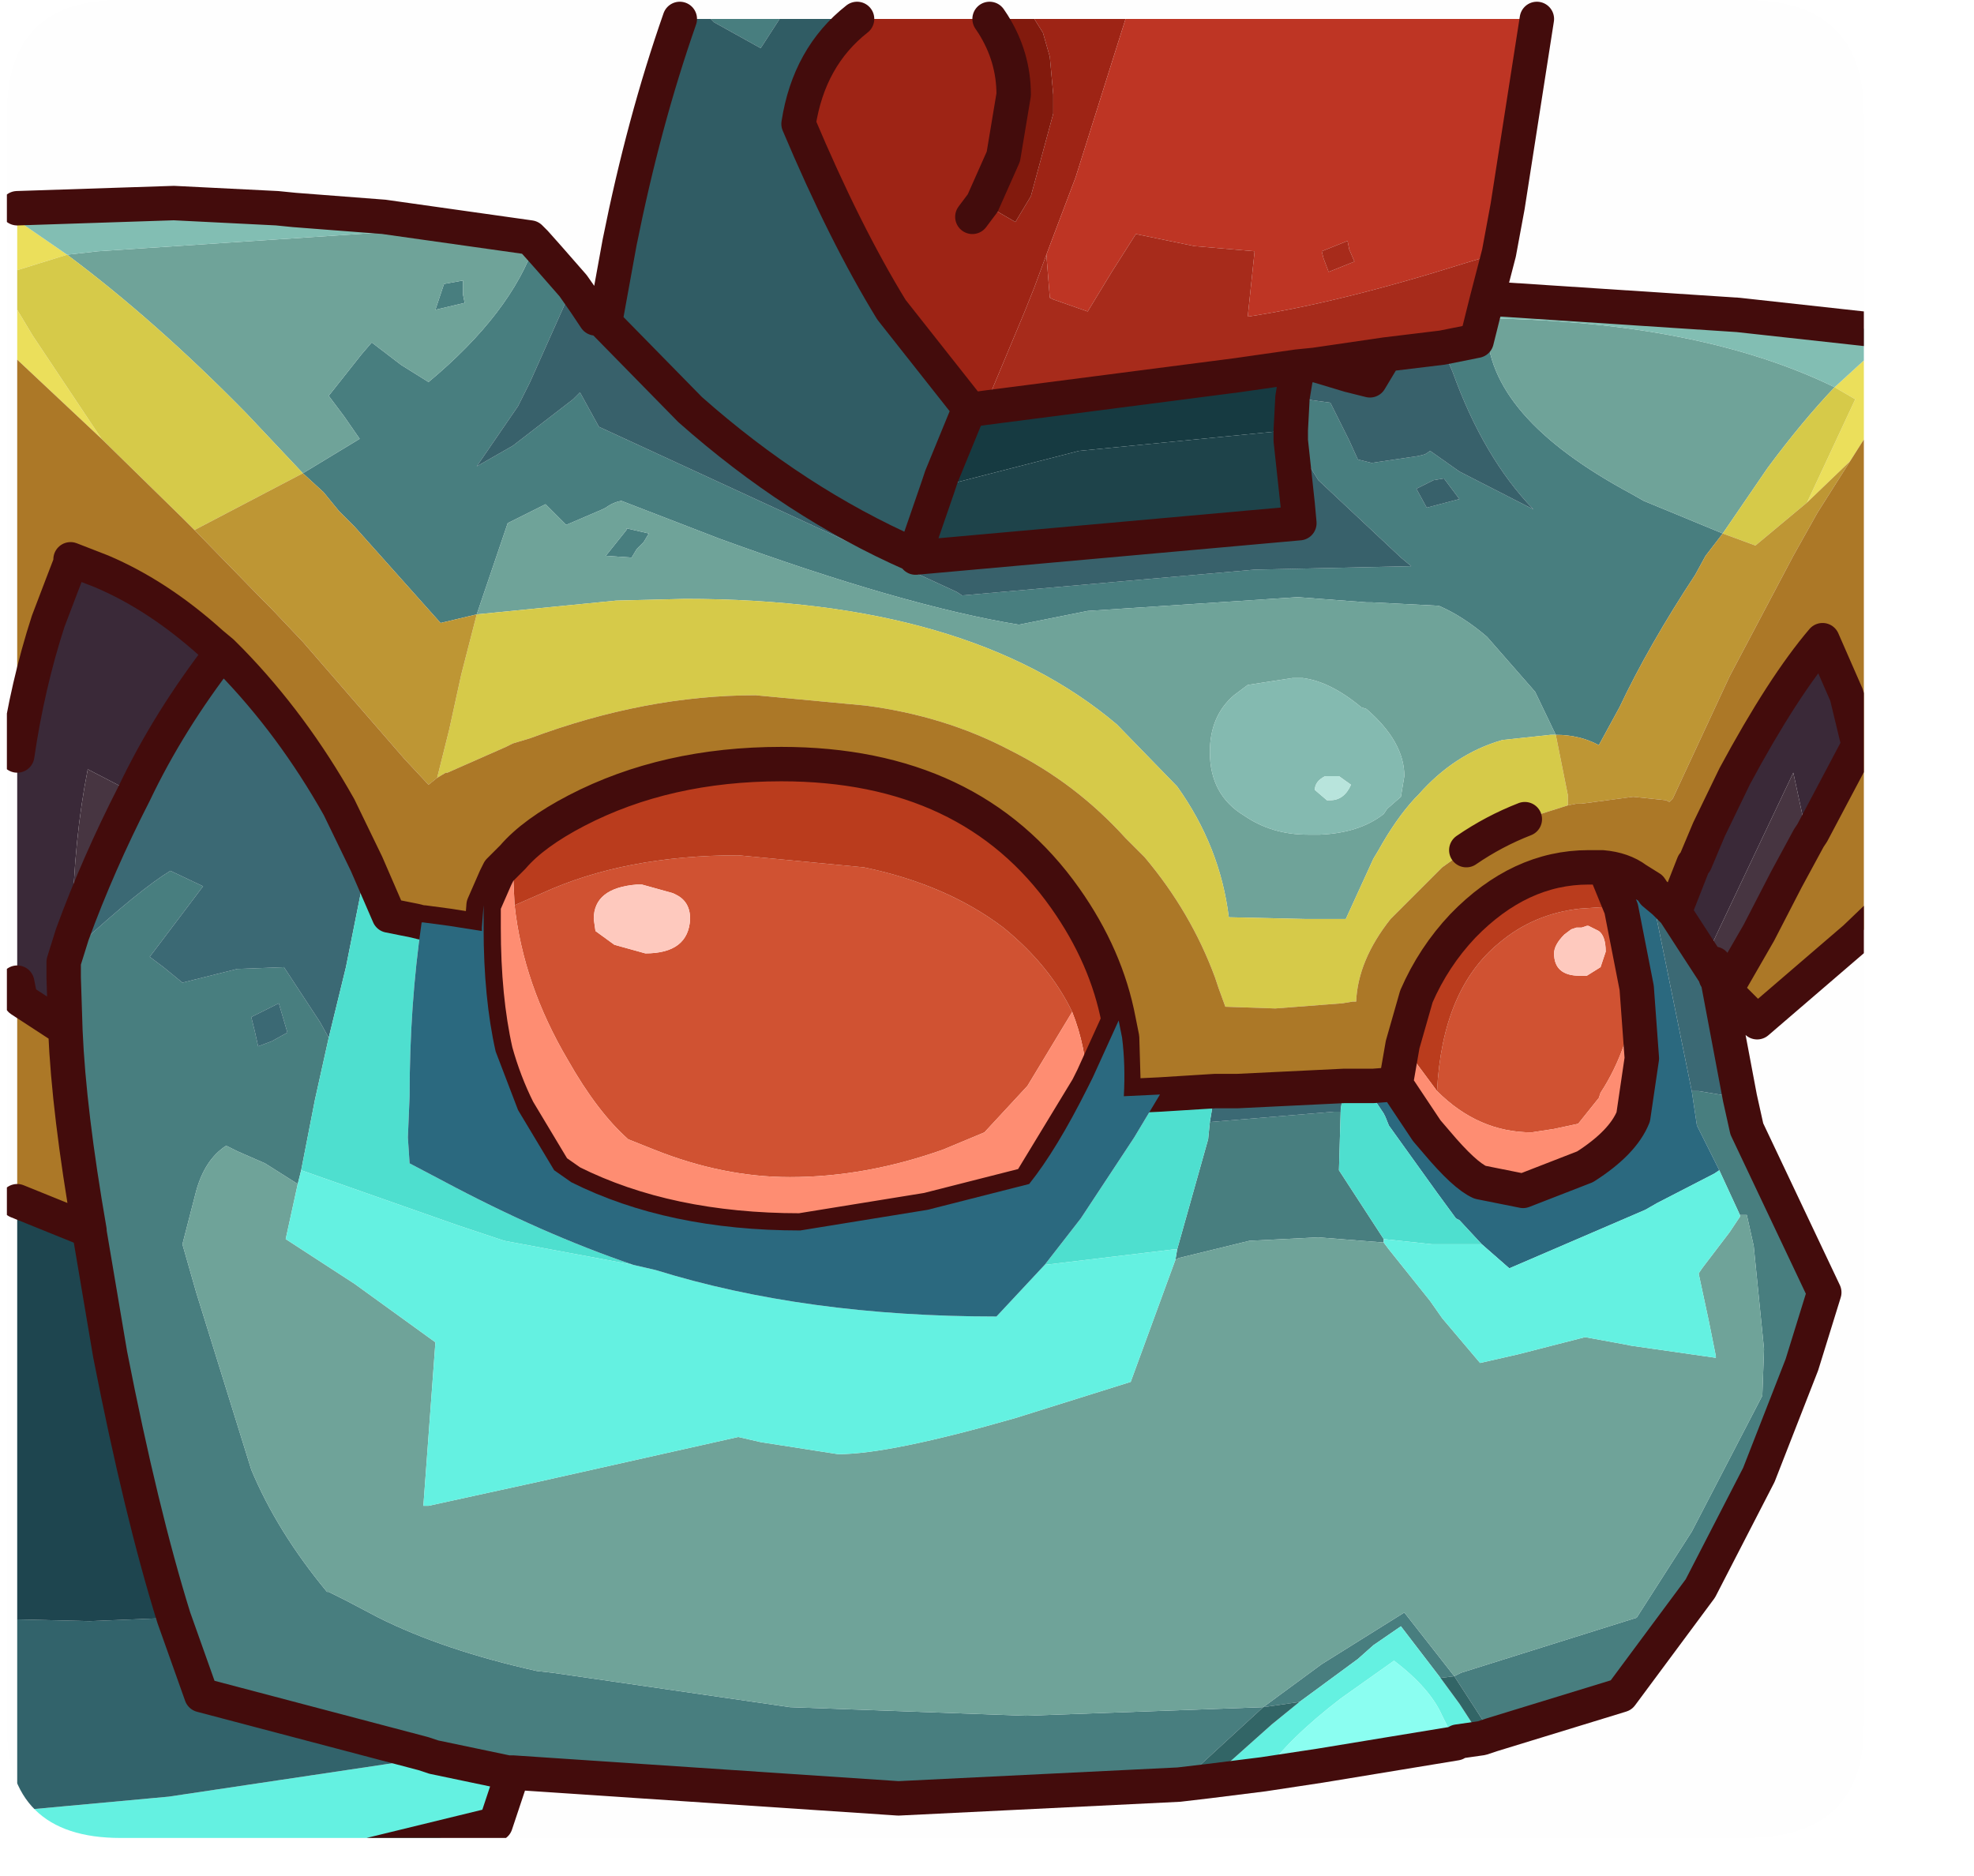<?xml version="1.0" encoding="UTF-8" standalone="no"?>
<svg xmlns:ffdec="https://www.free-decompiler.com/flash" xmlns:xlink="http://www.w3.org/1999/xlink" ffdec:objectType="frame" height="54.5px" width="57.35px" xmlns="http://www.w3.org/2000/svg">
  <g transform="matrix(1.0, 0.0, 0.0, 1.0, 0.2, 0.0)">
    <clipPath id="clipPath0" transform="matrix(1.0, 0.0, 0.0, 1.0, 0.0, 0.0)">
      <path d="M50.5 0.0 Q53.95 0.0 53.95 3.3 L53.95 50.15 Q53.95 53.4 50.5 53.4 L3.3 53.4 Q0.0 53.4 0.0 50.15 L0.0 3.3 Q0.0 0.0 3.3 0.0 L50.5 0.0" fill="#000000" fill-rule="evenodd" stroke="none"/>
    </clipPath>
    <g clip-path="url(#clipPath0)">
      <use ffdec:characterId="2" height="54.45" transform="matrix(1.0, 0.0, 0.0, 1.0, -0.2, 0.05)" width="57.35" xlink:href="#shape1"/>
      <use ffdec:characterId="4" height="11.95" transform="matrix(1.0, 0.0, 0.0, 1.0, 11.65, 26.3)" width="21.85" xlink:href="#sprite0"/>
    </g>
    <use ffdec:characterId="5" height="53.4" transform="matrix(1.0, 0.0, 0.0, 1.0, 0.0, 0.0)" width="53.95" xlink:href="#shape3"/>
  </g>
  <defs>
    <g id="shape1" transform="matrix(1.0, 0.0, 0.0, 1.0, 0.2, -0.05)">
      <path d="M43.05 9.25 L43.0 9.5 Q43.0 12.1 47.2 14.35 L47.55 14.55 49.85 15.5 49.35 16.15 49.05 16.7 Q47.7 18.75 46.85 20.55 L46.25 21.65 Q45.7 21.35 45.0 21.35 L44.4 20.1 43.0 18.5 Q42.3 17.9 41.6 17.6 L39.65 17.5 39.5 17.5 37.5 17.35 31.4 17.75 29.4 18.15 Q26.05 17.6 20.7 15.65 L17.85 14.55 Q17.6 14.6 17.4 14.75 L17.3 14.8 16.25 15.25 16.0 15.0 15.65 14.65 14.55 15.2 13.65 17.85 12.6 18.1 10.1 15.3 10.05 15.25 9.65 14.85 9.2 14.3 8.6 13.75 10.25 12.75 9.8 12.1 9.35 11.5 10.3 10.3 10.6 9.95 11.45 10.6 12.25 11.1 Q14.65 9.1 15.35 7.05 L15.75 7.5 16.45 8.3 15.2 11.1 14.85 11.8 13.65 13.55 14.7 12.95 16.45 11.6 16.55 11.5 16.65 11.4 17.2 12.4 27.6 17.2 27.75 17.3 36.25 16.55 40.8 16.45 40.5 16.2 38.1 13.95 37.3 12.65 37.3 12.5 37.35 11.55 38.45 11.7 39.0 12.8 39.25 13.35 39.65 13.45 41.0 13.25 41.2 13.2 41.35 13.1 42.2 13.7 44.35 14.8 Q42.9 13.3 42.0 10.8 L41.7 10.1 42.7 9.9 43.0 8.7 43.45 8.7 43.05 9.25 M50.35 31.9 L50.55 32.8 52.8 37.55 52.15 39.65 50.9 42.85 49.2 46.15 46.9 49.25 43.15 50.4 42.05 48.7 41.65 48.75 40.5 47.25 39.7 47.8 39.25 48.2 37.55 49.45 36.5 49.6 34.05 51.85 25.9 52.25 14.7 51.5 14.55 51.5 12.4 51.05 12.1 50.95 5.65 49.25 4.85 47.0 Q3.9 43.95 3.0 39.35 L2.4 35.8 2.4 35.75 Q1.8 32.3 1.7 29.95 L1.65 28.4 1.65 27.95 1.85 27.7 2.05 27.5 Q3.85 25.85 4.75 25.3 L5.7 25.75 4.15 27.8 4.55 28.1 5.1 28.55 6.7 28.15 6.75 28.15 8.05 28.1 9.1 29.7 9.35 30.15 8.95 31.95 8.55 34.0 8.45 34.4 7.5 33.8 6.7 33.45 6.4 33.3 6.35 33.3 Q5.75 33.7 5.5 34.6 L5.1 36.15 5.5 37.55 7.1 42.7 Q7.85 44.5 9.3 46.25 L9.35 46.25 9.85 46.5 10.8 47.0 Q12.7 47.95 15.4 48.55 L15.85 48.6 22.75 49.6 29.6 49.85 36.5 49.6 38.2 48.35 40.6 46.85 42.05 48.7 42.25 48.6 47.35 47.0 48.95 44.5 51.0 40.55 51.05 39.2 50.75 36.2 50.55 35.3 50.35 35.3 49.75 34.0 49.1 32.7 48.95 31.7 49.15 31.7 50.35 31.9 M20.45 0.55 L22.45 0.55 21.9 1.4 20.55 0.65 20.45 0.55 M40.95 14.2 L41.25 14.75 42.2 14.5 41.75 13.9 41.45 13.95 40.95 14.2 M40.0 36.1 L38.1 35.95 36.1 36.05 34.05 36.55 33.95 36.6 34.0 36.3 34.9 33.1 34.95 32.6 38.55 32.3 38.75 32.3 38.7 34.0 40.0 36.0 40.0 36.1 M13.25 8.15 L13.25 8.55 13.3 8.8 12.45 9.0 12.7 8.25 13.25 8.15 M18.0 15.4 L18.0 15.35 18.65 15.5 18.5 15.75 18.3 15.95 18.15 16.2 17.4 16.15 18.0 15.4 M7.3 30.4 L7.7 30.25 8.15 30.0 7.9 29.15 7.1 29.55 7.2 29.95 7.3 30.4" fill="#487e80" fill-rule="evenodd" stroke="none"/>
      <path d="M17.4 9.25 L17.8 7.05 Q18.5 3.55 19.55 0.55 L20.45 0.55 20.55 0.65 21.9 1.4 22.45 0.55 24.7 0.55 Q23.3 1.65 23.0 3.6 24.35 6.8 25.7 9.0 L27.95 11.85 27.95 11.9 28.05 11.9 28.4 11.85 27.35 14.1 26.55 15.6 26.3 16.1 Q22.9 14.6 19.85 11.9 L17.35 9.35 17.4 9.25 M26.55 15.6 L27.05 14.15 27.15 13.85 27.95 11.9 27.15 13.85 27.05 14.15 26.55 15.6" fill="#305c64" fill-rule="evenodd" stroke="none"/>
      <path d="M43.05 9.25 Q49.2 9.35 53.1 11.25 52.15 12.25 51.15 13.6 L49.85 15.5 47.55 14.55 47.2 14.35 Q43.0 12.1 43.0 9.5 L43.05 9.25 M15.3 7.0 L15.35 7.05 Q14.65 9.1 12.25 11.1 L11.45 10.6 10.6 9.95 10.3 10.3 9.35 11.5 9.8 12.1 10.25 12.75 8.6 13.75 6.95 12.0 Q4.3 9.3 1.75 7.4 L2.65 7.3 10.95 6.75 13.8 6.9 15.3 7.0 M13.65 17.85 L14.55 15.2 15.65 14.65 16.0 15.0 16.25 15.25 17.3 14.8 17.4 14.75 Q17.6 14.6 17.85 14.55 L20.7 15.65 Q26.05 17.6 29.4 18.15 L31.4 17.75 37.5 17.35 39.5 17.5 39.65 17.5 41.6 17.6 Q42.3 17.9 43.0 18.5 L44.4 20.1 45.0 21.35 44.85 21.35 43.45 21.5 Q42.05 21.9 41.0 23.1 L40.9 23.2 Q40.35 23.8 39.85 24.7 L39.7 24.95 38.9 26.7 37.7 26.7 35.5 26.65 Q35.25 24.6 34.0 22.85 L32.25 21.05 Q27.95 17.4 19.7 17.4 L17.7 17.45 13.65 17.85 M40.6 22.55 Q40.6 21.55 39.5 20.6 L39.35 20.55 Q38.45 19.8 37.65 19.7 L37.35 19.7 36.05 19.9 35.65 20.2 Q34.95 20.8 34.95 21.85 34.95 23.1 35.95 23.7 36.75 24.25 37.8 24.25 L38.15 24.25 Q39.3 24.2 40.0 23.65 L40.1 23.5 40.5 23.15 40.6 22.55 M50.35 35.3 L50.55 35.3 50.75 36.2 51.05 39.2 51.0 40.55 48.95 44.5 47.35 47.0 42.25 48.6 42.05 48.7 40.6 46.85 38.2 48.35 36.5 49.6 29.6 49.85 22.75 49.6 15.85 48.6 15.4 48.55 Q12.7 47.95 10.8 47.0 L9.85 46.5 9.35 46.25 9.3 46.25 Q7.85 44.5 7.1 42.7 L5.5 37.55 5.1 36.15 5.5 34.6 Q5.75 33.7 6.35 33.3 L6.4 33.3 6.7 33.45 7.5 33.8 8.45 34.4 8.1 36.0 10.1 37.3 12.45 39.0 12.1 43.75 12.25 43.75 15.45 43.05 21.25 41.75 21.9 41.9 24.15 42.25 Q25.65 42.25 29.3 41.2 L32.65 40.15 33.95 36.6 34.05 36.55 36.1 36.05 38.1 35.95 40.0 36.1 40.15 36.3 41.35 37.8 41.7 38.3 42.8 39.6 43.9 39.35 45.85 38.85 46.95 39.05 47.2 39.1 49.65 39.45 49.65 39.4 49.45 38.4 49.15 37.0 49.25 36.85 50.05 35.8 50.35 35.35 50.35 35.3 M13.25 8.15 L12.7 8.25 12.45 9.0 13.3 8.8 13.25 8.55 13.25 8.15 M18.0 15.4 L17.4 16.15 18.15 16.2 18.3 15.95 18.5 15.75 18.65 15.5 18.0 15.35 18.0 15.4" fill="#6fa49a" fill-rule="evenodd" stroke="none"/>
      <path d="M46.9 26.4 L47.35 28.7 Q47.15 30.45 46.3 31.75 L46.25 31.9 45.85 32.4 45.65 32.65 44.95 32.8 44.3 32.9 Q42.75 32.9 41.55 31.7 41.7 28.75 43.35 27.4 44.35 26.55 45.7 26.4 L46.45 26.35 46.9 26.4 M46.25 27.05 L45.95 26.9 45.9 26.9 45.75 26.95 45.6 26.95 45.45 27.0 45.25 27.15 Q44.95 27.45 44.95 27.7 44.95 28.35 45.7 28.35 L45.9 28.35 46.3 28.1 46.45 27.65 Q46.45 27.2 46.25 27.05 M19.35 25.95 L18.45 25.7 18.3 25.7 Q17.05 25.8 17.05 26.7 L17.1 27.05 17.65 27.45 18.55 27.7 Q19.8 27.7 19.85 26.7 19.85 26.2 19.45 26.0 L19.35 25.95 M30.95 29.4 L29.65 31.55 28.4 32.9 27.2 33.4 Q24.95 34.2 22.75 34.2 20.8 34.2 18.8 33.4 L18.05 33.1 Q17.15 32.3 16.3 30.8 15.0 28.6 14.75 26.3 L15.55 25.95 Q17.95 24.85 21.25 24.85 L24.9 25.2 Q27.3 25.7 28.95 26.95 30.3 28.05 30.95 29.4" fill="#d15232" fill-rule="evenodd" stroke="none"/>
      <path d="M24.7 0.55 L28.55 0.55 28.65 0.7 Q29.25 1.65 29.25 2.75 L28.95 4.55 28.35 5.9 29.3 6.45 29.75 5.7 30.4 3.3 30.4 2.75 30.3 1.65 30.1 0.95 29.85 0.55 32.5 0.55 31.05 5.15 30.35 7.0 30.2 7.4 29.85 8.35 29.55 9.1 28.4 11.85 28.05 11.9 27.95 11.85 25.7 9.0 Q24.35 6.8 23.0 3.6 23.3 1.65 24.7 0.55 M28.05 6.3 L28.35 5.9 28.05 6.3" fill="#9f2415" fill-rule="evenodd" stroke="none"/>
      <path d="M28.55 0.55 L29.85 0.55 30.1 0.95 30.3 1.65 30.4 2.75 30.4 3.3 29.75 5.7 29.3 6.45 28.35 5.9 28.95 4.55 29.25 2.75 Q29.25 1.65 28.65 0.7 L28.55 0.55" fill="#831a0d" fill-rule="evenodd" stroke="none"/>
      <path d="M32.5 0.55 L44.45 0.55 43.6 6.0 43.35 7.35 42.35 7.65 Q38.7 8.8 36.05 9.2 L36.15 8.25 36.25 7.3 34.5 7.15 32.8 6.8 32.1 7.9 31.4 9.05 30.4 8.7 30.3 8.65 30.2 7.4 30.35 7.0 31.05 5.15 32.5 0.55 M39.15 7.6 L39.0 7.25 38.95 7.0 38.2 7.3 38.25 7.5 38.4 7.9 39.15 7.6" fill="#bf3524" fill-rule="evenodd" stroke="none"/>
      <path d="M54.25 11.0 L54.4 10.75 54.55 10.6 54.7 10.6 54.9 10.8 54.8 11.05 54.55 11.15 Q54.25 11.15 54.25 11.0" fill="#fcf49b" fill-rule="evenodd" stroke="none"/>
      <path d="M54.25 11.0 Q54.25 11.15 54.55 11.15 L54.8 11.05 54.9 10.8 54.7 10.6 54.55 10.6 54.4 10.75 54.25 11.0 M52.3 14.6 L53.7 11.6 53.1 11.25 54.85 9.65 56.2 9.9 Q54.85 11.3 53.55 13.4 L52.3 14.6 M0.3 10.45 L0.3 9.0 0.75 9.75 2.75 12.75 0.3 10.45 M0.3 7.85 L0.3 6.4 1.75 7.4 0.3 7.85" fill="#ece05b" fill-rule="evenodd" stroke="none"/>
      <path d="M53.1 11.25 L53.7 11.6 52.3 14.6 50.8 15.85 49.85 15.5 51.15 13.6 Q52.15 12.25 53.1 11.25 M0.3 9.0 L0.3 7.85 1.75 7.4 Q4.3 9.3 6.95 12.0 L8.6 13.75 5.45 15.4 5.1 15.05 2.75 12.75 0.75 9.75 0.3 9.0 M45.0 21.35 L45.35 23.1 45.35 23.25 45.35 23.4 44.4 23.7 44.1 23.8 Q43.2 24.15 42.4 24.7 L41.7 25.2 40.2 26.7 Q39.25 27.9 39.2 29.1 L39.1 29.1 38.8 29.15 36.85 29.3 35.4 29.25 35.2 28.7 35.1 28.4 Q34.4 26.5 33.05 24.9 L32.5 24.35 Q31.05 22.75 29.15 21.8 27.25 20.8 24.95 20.5 L21.75 20.2 Q18.55 20.2 15.2 21.45 L14.7 21.6 14.5 21.7 12.8 22.45 12.75 22.45 12.5 22.6 12.6 22.2 12.85 21.2 13.2 19.6 13.65 17.85 17.7 17.45 19.7 17.4 Q27.95 17.4 32.25 21.05 L34.0 22.85 Q35.25 24.6 35.5 26.65 L37.7 26.7 38.9 26.7 39.7 24.95 39.85 24.7 Q40.35 23.8 40.9 23.2 L41.0 23.1 Q42.05 21.9 43.45 21.5 L44.85 21.35 45.0 21.35" fill="#d7cb49" fill-rule="evenodd" stroke="none"/>
      <path d="M52.3 14.6 L53.55 13.4 52.6 14.9 51.9 16.15 50.05 19.65 48.4 23.2 48.3 23.3 48.2 23.25 47.25 23.15 45.75 23.35 45.6 23.35 45.35 23.4 45.35 23.25 45.35 23.1 45.0 21.35 Q45.7 21.35 46.25 21.65 L46.85 20.55 Q47.7 18.75 49.05 16.7 L49.35 16.15 49.85 15.5 50.8 15.85 52.3 14.6 M13.65 17.85 L13.2 19.6 12.85 21.2 12.6 22.2 12.5 22.6 12.25 22.8 11.55 22.05 8.6 18.65 7.7 17.7 7.45 17.45 5.45 15.4 8.6 13.75 9.2 14.3 9.65 14.85 10.05 15.25 10.1 15.3 12.6 18.1 13.65 17.85" fill="#bf9734" fill-rule="evenodd" stroke="none"/>
      <path d="M54.85 9.65 L53.1 11.25 Q49.2 9.35 43.05 9.25 L43.45 8.7 50.3 9.15 54.85 9.65 M0.3 6.4 L0.3 6.05 4.85 5.9 7.85 6.05 8.35 6.1 10.95 6.3 15.2 6.9 15.3 7.0 13.8 6.9 10.95 6.75 2.65 7.3 1.75 7.4 0.3 6.4" fill="#83bfb4" fill-rule="evenodd" stroke="none"/>
      <path d="M53.55 13.4 Q54.85 11.3 56.2 9.9 L56.45 10.0 56.65 13.95 56.35 16.95 55.8 20.55 55.55 22.15 54.9 26.1 53.7 27.25 50.85 29.7 50.1 28.95 49.95 28.75 50.9 27.1 51.7 25.55 52.35 24.35 52.45 24.2 53.8 21.65 53.45 20.2 52.75 18.6 Q51.6 19.95 50.2 22.55 L49.45 24.1 49.05 25.05 49.0 25.1 48.45 26.5 48.15 26.2 47.85 25.95 47.75 25.8 47.35 25.55 Q46.95 25.25 46.35 25.2 L45.95 25.2 Q43.95 25.2 42.3 26.9 41.45 27.8 40.95 28.95 L40.55 30.35 40.35 31.5 39.7 31.55 38.85 31.55 35.75 31.7 35.1 31.7 33.5 31.8 32.45 31.85 32.4 30.15 32.3 29.65 Q31.95 27.8 30.75 26.1 28.0 22.2 22.5 22.2 19.15 22.2 16.55 23.55 15.3 24.2 14.7 24.9 L14.3 25.3 14.2 25.5 13.85 26.3 13.8 26.95 13.8 27.05 12.85 26.9 12.1 26.8 12.05 26.8 11.85 26.75 11.1 26.6 10.45 25.1 9.65 23.45 Q8.3 21.05 6.5 19.2 L6.25 18.95 5.95 18.7 Q4.4 17.3 2.75 16.6 L1.85 16.25 1.85 16.35 1.6 17.0 1.2 18.05 Q0.6 19.9 0.3 21.95 L0.3 10.45 2.75 12.75 5.1 15.05 5.45 15.4 7.45 17.45 7.7 17.7 8.6 18.65 11.55 22.05 12.25 22.8 12.5 22.6 12.75 22.45 12.8 22.45 14.5 21.7 14.7 21.6 15.2 21.45 Q18.55 20.2 21.75 20.2 L24.95 20.5 Q27.25 20.8 29.15 21.8 31.05 22.75 32.5 24.35 L33.05 24.9 Q34.4 26.5 35.1 28.4 L35.2 28.7 35.4 29.25 36.85 29.3 38.8 29.15 39.1 29.1 39.2 29.1 Q39.25 27.9 40.2 26.7 L41.7 25.2 42.4 24.7 Q43.2 24.15 44.1 23.8 L44.4 23.7 45.35 23.4 45.6 23.35 45.75 23.35 47.25 23.15 48.2 23.25 48.3 23.3 48.4 23.2 50.05 19.65 51.9 16.15 52.6 14.9 53.55 13.4 M0.3 34.9 L0.3 28.55 0.4 29.05 1.55 29.8 1.7 29.95 Q1.8 32.3 2.4 35.75 L0.3 34.9" fill="#ad7827" fill-rule="evenodd" stroke="none"/>
      <path d="M43.35 7.35 L43.0 8.7 42.7 9.9 41.7 10.1 40.05 10.3 38.0 10.6 37.5 10.65 35.75 10.9 28.4 11.85 29.55 9.1 29.85 8.35 30.2 7.4 30.3 8.65 30.4 8.7 31.4 9.05 32.1 7.9 32.8 6.8 34.5 7.15 36.25 7.3 36.15 8.25 36.05 9.2 Q38.7 8.8 42.35 7.65 L43.35 7.35 M39.15 7.6 L38.4 7.9 38.25 7.5 38.2 7.3 38.95 7.0 39.0 7.25 39.15 7.6" fill="#a82b1b" fill-rule="evenodd" stroke="none"/>
      <path d="M16.45 8.3 L16.8 8.8 17.1 9.25 17.4 9.25 17.35 9.35 19.85 11.9 Q22.9 14.6 26.3 16.1 L26.55 15.6 26.4 16.1 26.4 16.2 37.55 15.2 37.5 14.65 37.3 12.8 37.3 12.65 38.1 13.95 40.5 16.2 40.8 16.45 36.25 16.55 27.75 17.3 27.6 17.2 17.2 12.4 16.65 11.4 16.55 11.5 16.45 11.6 14.7 12.95 13.65 13.55 14.85 11.8 15.2 11.1 16.45 8.3 M41.7 10.1 L42.0 10.8 Q42.9 13.3 44.35 14.8 L42.2 13.7 41.35 13.1 41.2 13.2 41.0 13.25 39.65 13.45 39.25 13.35 39.0 12.8 38.45 11.7 37.35 11.55 37.5 10.65 38.0 10.6 39.0 10.9 39.6 11.05 40.05 10.3 41.7 10.1 M40.95 14.2 L41.45 13.95 41.75 13.9 42.2 14.5 41.25 14.75 40.95 14.2 M28.05 11.9 L27.95 11.9 27.95 11.85 28.05 11.9 M26.4 16.1 L26.3 16.1 26.4 16.1" fill="#38616b" fill-rule="evenodd" stroke="none"/>
      <path d="M46.35 25.2 L46.45 25.3 46.9 26.4 46.45 26.35 45.7 26.4 Q44.35 26.55 43.35 27.4 41.7 28.75 41.55 31.7 L40.55 30.35 40.95 28.95 Q41.45 27.8 42.3 26.9 43.95 25.2 45.95 25.2 L46.35 25.2 M14.7 24.9 Q15.3 24.2 16.55 23.55 19.15 22.2 22.5 22.2 28.0 22.2 30.75 26.1 31.95 27.8 32.3 29.65 L31.55 31.3 31.4 31.6 Q31.35 30.4 30.95 29.4 30.3 28.05 28.95 26.95 27.3 25.7 24.9 25.2 L21.25 24.85 Q17.95 24.85 15.55 25.95 L14.75 26.3 14.7 25.25 14.7 24.9" fill="#bb3c1d" fill-rule="evenodd" stroke="none"/>
      <path d="M47.75 25.8 L48.95 31.7 49.1 32.7 49.75 34.0 49.6 34.1 47.95 34.95 47.6 35.15 43.65 36.85 42.85 36.15 42.2 35.45 42.1 35.4 41.55 34.65 40.15 32.7 40.05 32.45 40.0 32.35 39.7 31.9 39.7 31.55 40.35 31.5 41.25 32.85 41.55 33.2 Q42.35 34.15 42.8 34.35 L44.05 34.6 45.85 33.9 Q46.95 33.2 47.25 32.45 L47.5 30.75 47.35 28.7 46.9 26.4 46.45 25.3 46.35 25.2 Q46.95 25.25 47.35 25.55 L47.75 25.8" fill="#2b6980" fill-rule="evenodd" stroke="none"/>
      <path d="M49.7 28.45 L50.35 31.9 49.15 31.7 48.95 31.7 47.75 25.8 47.85 25.95 48.15 26.2 48.45 26.5 49.0 27.35 49.4 27.7 49.6 28.0 49.65 28.3 49.65 28.35 49.65 28.4 49.7 28.45 M49.0 27.35 L49.65 28.35 49.0 27.35 M9.35 30.15 L9.1 29.7 8.05 28.1 6.75 28.15 6.7 28.15 5.1 28.55 4.55 28.1 4.15 27.8 5.7 25.75 4.75 25.3 Q3.85 25.85 2.05 27.5 L1.85 27.7 1.65 27.95 1.9 27.15 Q2.65 25.1 3.7 23.05 4.7 20.95 6.25 18.95 L6.5 19.2 Q8.3 21.05 9.65 23.45 L10.45 25.1 9.85 28.1 9.35 30.15 M35.1 31.7 L35.75 31.7 38.85 31.55 38.75 32.25 38.75 32.3 38.55 32.3 34.95 32.6 35.1 31.7 M7.3 30.4 L7.2 29.95 7.1 29.55 7.9 29.15 8.15 30.0 7.7 30.25 7.3 30.4" fill="#3b6974" fill-rule="evenodd" stroke="none"/>
      <path d="M0.3 28.55 L0.3 21.95 Q0.6 19.9 1.2 18.05 L1.6 17.0 1.85 16.35 1.85 16.25 2.75 16.6 Q4.4 17.3 5.95 18.7 L6.25 18.95 Q4.7 20.95 3.7 23.05 L2.35 22.35 Q1.95 24.35 1.9 26.85 L1.9 27.15 1.65 27.95 1.65 28.4 1.7 29.95 1.55 29.8 0.4 29.05 0.3 28.55 M48.45 26.5 L49.0 25.1 49.05 25.05 49.45 24.1 50.2 22.55 Q51.6 19.95 52.75 18.6 L53.45 20.2 53.8 21.65 52.45 24.2 52.35 24.35 52.3 24.3 51.9 22.45 50.5 25.4 49.6 27.3 49.55 27.4 49.5 27.55 49.4 27.7 49.0 27.35 48.45 26.5" fill="#3a2938" fill-rule="evenodd" stroke="none"/>
      <path d="M49.95 28.75 L49.7 28.45 49.65 28.4 49.65 28.35 49.65 28.3 49.6 28.0 49.4 27.7 49.5 27.55 49.55 27.4 49.6 27.3 50.5 25.4 51.9 22.45 52.3 24.3 52.35 24.35 51.7 25.55 50.9 27.1 49.95 28.75 M1.9 27.15 L1.9 26.85 Q1.95 24.35 2.35 22.35 L3.7 23.05 Q2.65 25.1 1.9 27.15" fill="#473541" fill-rule="evenodd" stroke="none"/>
      <path d="M47.35 28.7 L47.5 30.75 47.25 32.45 Q46.95 33.2 45.85 33.9 L44.05 34.6 42.8 34.35 Q42.35 34.15 41.55 33.2 L41.25 32.85 40.35 31.5 40.55 30.35 41.55 31.7 Q42.75 32.9 44.3 32.9 L44.95 32.8 45.65 32.65 45.85 32.4 46.25 31.9 46.3 31.75 Q47.15 30.45 47.35 28.7 M13.85 26.3 L14.2 25.5 14.3 25.3 14.7 24.9 14.7 25.25 14.75 26.3 Q15.0 28.6 16.3 30.8 17.15 32.3 18.05 33.1 L18.8 33.4 Q20.8 34.2 22.75 34.2 24.95 34.2 27.2 33.4 L28.4 32.9 29.65 31.55 30.95 29.4 Q31.35 30.4 31.4 31.6 L29.7 34.4 26.75 35.15 23.05 35.75 Q19.2 35.75 16.4 34.35 L15.9 34.0 14.85 32.25 Q14.45 31.45 14.2 30.55 13.85 29.0 13.85 26.95 L13.85 26.75 13.85 26.3" fill="#ff8e72" fill-rule="evenodd" stroke="none"/>
      <path d="M46.25 27.05 Q46.45 27.2 46.45 27.65 L46.3 28.1 45.9 28.35 45.7 28.35 Q44.95 28.35 44.95 27.7 44.95 27.45 45.25 27.15 L45.45 27.0 45.6 26.95 45.75 26.95 45.9 26.9 45.95 26.9 46.25 27.05 M19.35 25.95 L19.45 26.0 Q19.85 26.2 19.85 26.7 19.8 27.7 18.55 27.7 L17.65 27.45 17.1 27.05 17.05 26.7 Q17.05 25.8 18.3 25.7 L18.45 25.7 19.35 25.95" fill="#ffcabf" fill-rule="evenodd" stroke="none"/>
      <path d="M39.7 31.55 L39.7 31.9 40.0 32.35 40.05 32.45 40.15 32.7 41.55 34.65 42.1 35.4 42.2 35.45 42.85 36.15 42.1 36.15 41.65 36.15 41.4 36.15 40.0 36.0 38.7 34.0 38.75 32.3 38.75 32.25 38.85 31.55 39.7 31.55 M8.55 34.0 L8.95 31.95 9.35 30.15 9.85 28.1 10.45 25.1 11.1 26.6 11.85 26.75 12.05 26.8 Q11.7 29.2 11.7 31.85 L11.65 33.05 11.7 33.8 12.65 34.3 Q15.55 35.85 18.2 36.75 L14.45 36.05 13.1 35.6 8.55 34.0 M33.5 31.8 L35.1 31.7 34.95 32.6 34.9 33.1 34.0 36.3 33.9 36.3 30.15 36.75 31.2 35.4 32.75 33.05 33.5 31.8" fill="#4ee0d0" fill-rule="evenodd" stroke="none"/>
      <path d="M42.85 50.5 L42.15 50.6 42.1 50.65 41.7 49.85 Q41.35 49.05 40.3 48.25 L38.75 49.35 Q37.25 50.5 36.5 51.55 L34.9 51.75 36.75 50.1 37.55 49.45 39.25 48.2 39.7 47.8 40.5 47.25 41.65 48.75 42.2 49.5 42.85 50.5 M14.7 51.5 L14.2 53.0 10.1 54.0 0.3 54.0 0.3 52.6 0.35 52.6 4.7 52.2 12.4 51.05 14.55 51.5 14.7 51.5 M42.85 36.15 L43.65 36.85 47.6 35.15 47.95 34.95 49.6 34.1 49.75 34.0 50.35 35.3 50.35 35.35 50.05 35.8 49.25 36.85 49.15 37.0 49.45 38.4 49.65 39.4 49.65 39.45 47.2 39.1 46.95 39.05 45.85 38.85 43.9 39.35 42.8 39.6 41.7 38.3 41.35 37.8 40.15 36.3 40.0 36.1 40.0 36.0 41.4 36.15 41.65 36.15 42.1 36.15 42.85 36.15 M33.95 36.6 L32.65 40.15 29.3 41.2 Q25.65 42.25 24.15 42.25 L21.9 41.9 21.25 41.75 15.45 43.05 12.25 43.75 12.1 43.75 12.45 39.0 10.1 37.3 8.1 36.0 8.45 34.4 8.55 34.0 13.1 35.6 14.45 36.05 18.2 36.75 18.85 36.9 Q23.2 38.25 28.75 38.25 L30.15 36.75 33.9 36.3 34.0 36.3 33.95 36.6" fill="#64f2e2" fill-rule="evenodd" stroke="none"/>
      <path d="M37.5 10.65 L37.35 11.55 37.3 12.5 37.25 12.5 31.15 13.1 27.45 14.05 27.35 14.1 28.4 11.85 35.75 10.9 37.5 10.65" fill="#163a41" fill-rule="evenodd" stroke="none"/>
      <path d="M37.3 12.5 L37.3 12.65 37.3 12.8 37.5 14.65 37.55 15.2 26.4 16.2 26.4 16.1 26.55 15.6 27.35 14.1 27.45 14.05 31.15 13.1 37.25 12.5 37.3 12.5" fill="#1e434a" fill-rule="evenodd" stroke="none"/>
      <path d="M40.6 22.55 L40.5 23.15 40.1 23.5 40.0 23.65 Q39.3 24.2 38.15 24.25 L37.8 24.25 Q36.75 24.25 35.95 23.7 34.95 23.1 34.95 21.85 34.95 20.8 35.65 20.2 L36.05 19.9 37.35 19.7 37.65 19.7 Q38.45 19.8 39.35 20.55 L39.5 20.6 Q40.6 21.55 40.6 22.55 M39.05 22.8 L38.7 22.55 38.3 22.55 Q38.0 22.7 38.0 22.95 L38.35 23.25 38.45 23.25 Q38.85 23.25 39.05 22.8" fill="#85bbb1" fill-rule="evenodd" stroke="none"/>
      <path d="M39.05 22.8 Q38.85 23.25 38.45 23.25 L38.35 23.25 38.0 22.95 Q38.0 22.7 38.3 22.55 L38.7 22.55 39.05 22.8" fill="#b9e5dd" fill-rule="evenodd" stroke="none"/>
      <path d="M0.3 52.6 L0.3 47.05 2.4 47.1 4.85 47.0 5.65 49.25 12.1 50.95 12.4 51.05 4.7 52.2 0.35 52.6 0.3 52.6" fill="#32636b" fill-rule="evenodd" stroke="none"/>
      <path d="M43.15 50.4 L42.85 50.5 42.2 49.5 41.65 48.75 42.05 48.7 43.15 50.4 M34.9 51.75 L34.05 51.85 36.5 49.6 37.55 49.45 36.75 50.1 34.9 51.75" fill="#326566" fill-rule="evenodd" stroke="none"/>
      <path d="M42.1 50.65 L38.15 51.3 36.5 51.55 Q37.25 50.5 38.75 49.35 L40.3 48.25 Q41.35 49.05 41.7 49.85 L42.1 50.65" fill="#8cfff2" fill-rule="evenodd" stroke="none"/>
      <path d="M0.3 47.05 L0.3 34.9 2.4 35.75 2.4 35.8 3.0 39.35 Q3.9 43.95 4.85 47.0 L2.4 47.1 0.3 47.05" fill="#1e454f" fill-rule="evenodd" stroke="none"/>
      <path d="M56.2 9.9 L54.85 9.65 50.3 9.15 43.45 8.7 43.0 8.7 43.35 7.35 43.6 6.0 44.45 0.55 M56.2 9.9 L56.45 10.0 56.65 13.95 56.35 16.95 55.8 20.55 55.55 22.15 54.9 26.1 53.7 27.25 50.85 29.7 50.1 28.95 49.95 28.75 49.7 28.45 50.35 31.9 50.55 32.8 52.8 37.55 52.15 39.65 50.9 42.85 49.2 46.15 46.9 49.25 43.15 50.4 42.85 50.5 42.15 50.6 42.1 50.65 38.15 51.3 36.5 51.55 34.9 51.75 34.05 51.85 25.9 52.25 14.7 51.5 14.2 53.0 10.1 54.0 M0.3 6.05 L4.85 5.9 7.85 6.05 8.35 6.1 10.95 6.3 15.2 6.9 15.3 7.0 15.35 7.05 15.75 7.5 16.45 8.3 16.8 8.8 17.1 9.25 17.4 9.25 17.8 7.05 Q18.5 3.55 19.55 0.55 M41.7 10.1 L40.05 10.3 39.6 11.05 39.0 10.9 38.0 10.6 37.5 10.65 37.35 11.55 37.3 12.5 37.3 12.65 37.3 12.8 37.5 14.65 37.55 15.2 26.4 16.2 26.4 16.1 26.55 15.6 27.05 14.15 27.15 13.85 27.95 11.9 28.05 11.9 27.95 11.85 27.95 11.9 M41.7 10.1 L42.7 9.9 43.0 8.7 M42.4 24.7 Q43.2 24.15 44.1 23.8 M48.45 26.5 L49.0 25.1 49.05 25.05 49.45 24.1 50.2 22.55 Q51.6 19.95 52.75 18.6 L53.45 20.2 53.8 21.65 52.45 24.2 52.35 24.35 51.7 25.55 50.9 27.1 49.95 28.75 M49.0 27.35 L48.45 26.5 48.15 26.2 47.85 25.95 47.75 25.8 47.35 25.55 Q46.95 25.25 46.35 25.2 L46.45 25.3 46.9 26.4 47.35 28.7 47.5 30.75 47.25 32.45 Q46.95 33.2 45.85 33.9 L44.05 34.6 42.8 34.35 Q42.35 34.15 41.55 33.2 L41.25 32.85 40.35 31.5 39.7 31.55 38.85 31.55 35.75 31.7 35.1 31.7 33.5 31.8 32.45 31.85 32.4 30.15 32.3 29.65 Q31.95 27.8 30.75 26.1 28.0 22.2 22.5 22.2 19.15 22.2 16.55 23.55 15.3 24.2 14.7 24.9 L14.3 25.3 14.2 25.5 13.85 26.3 13.85 26.75 13.85 26.95 Q13.85 29.0 14.2 30.55 14.45 31.45 14.85 32.25 L15.9 34.0 16.4 34.35 Q19.2 35.75 23.05 35.75 L26.75 35.15 29.7 34.4 31.4 31.6 31.55 31.3 32.3 29.65 M49.6 28.0 L49.65 28.3 M49.65 28.4 L49.7 28.45 M46.35 25.2 L45.95 25.2 Q43.95 25.2 42.3 26.9 41.45 27.8 40.95 28.95 L40.55 30.35 40.35 31.5 M49.65 28.35 L49.0 27.35 M1.65 27.95 L1.65 28.4 1.7 29.95 Q1.8 32.3 2.4 35.75 L2.4 35.8 3.0 39.35 Q3.9 43.95 4.85 47.0 L5.65 49.25 12.1 50.95 12.4 51.05 14.55 51.5 14.7 51.5 M28.4 11.85 L35.75 10.9 37.5 10.65 M40.05 10.3 L38.0 10.6 M28.55 0.55 L28.65 0.7 Q29.25 1.65 29.25 2.75 L28.95 4.55 28.35 5.9 28.05 6.3 M27.95 11.85 L25.7 9.0 Q24.35 6.8 23.0 3.6 23.3 1.65 24.7 0.55 M28.4 11.85 L28.05 11.9 M26.3 16.1 L26.4 16.1 M26.3 16.1 Q22.9 14.6 19.85 11.9 L17.35 9.35 17.4 9.25 M0.3 21.95 Q0.6 19.9 1.2 18.05 L1.6 17.0 1.85 16.35 1.85 16.25 2.75 16.6 Q4.4 17.3 5.95 18.7 L6.25 18.95 6.5 19.2 Q8.3 21.05 9.65 23.45 L10.45 25.1 11.1 26.6 11.85 26.75 12.05 26.8 12.1 26.8 12.85 26.9 13.8 27.05 13.8 26.95 13.85 26.3 M3.7 23.05 Q4.7 20.95 6.25 18.95 M1.7 29.95 L1.55 29.8 0.4 29.05 0.3 28.55 M1.65 27.95 L1.9 27.15 Q2.65 25.1 3.7 23.05 M2.4 35.75 L0.3 34.9" fill="none" stroke="#430c0c" stroke-linecap="round" stroke-linejoin="round" stroke-width="1.0"/>
    </g>
    <g id="sprite0" transform="matrix(1.0, 0.0, 0.0, 1.0, 21.85, 11.95)">
      <use ffdec:characterId="3" height="11.95" transform="matrix(1.0, 0.0, 0.0, 1.0, -21.85, -11.95)" width="21.85" xlink:href="#shape2"/>
    </g>
    <g id="shape2" transform="matrix(1.0, 0.0, 0.0, 1.0, 21.85, 11.95)">
      <path d="M-20.65 -11.35 L-19.7 -11.2 -19.7 -11.3 -19.65 -11.95 -19.65 -11.5 -19.65 -11.3 Q-19.65 -9.25 -19.3 -7.7 L-18.65 -6.0 -17.6 -4.25 -17.1 -3.9 Q-14.3 -2.5 -10.45 -2.5 L-6.75 -3.1 -3.8 -3.85 Q-3.0 -4.85 -2.1 -6.65 L-1.95 -6.95 -1.2 -8.6 -1.1 -8.1 Q-1.0 -7.3 -1.05 -6.4 L0.0 -6.45 -0.75 -5.2 -2.3 -2.85 -3.35 -1.5 -4.75 0.0 Q-10.3 0.0 -14.65 -1.35 L-15.3 -1.5 Q-17.95 -2.4 -20.85 -3.95 L-21.8 -4.45 -21.85 -5.2 -21.8 -6.4 Q-21.8 -9.05 -21.45 -11.45 L-21.4 -11.45 -20.65 -11.35" fill="#2b6980" fill-rule="evenodd" stroke="none"/>
    </g>
    <g id="shape3" transform="matrix(1.0, 0.0, 0.0, 1.0, 0.0, 0.0)">
      <path d="M50.5 0.0 Q53.95 0.0 53.95 3.3 L53.95 50.15 Q53.95 53.4 50.5 53.4 L3.3 53.4 Q0.0 53.4 0.0 50.15 L0.0 3.3 Q0.0 0.0 3.3 0.0 L50.5 0.0" fill="#000000" fill-opacity="0.004" fill-rule="evenodd" stroke="none"/>
    </g>
  </defs>
</svg>
